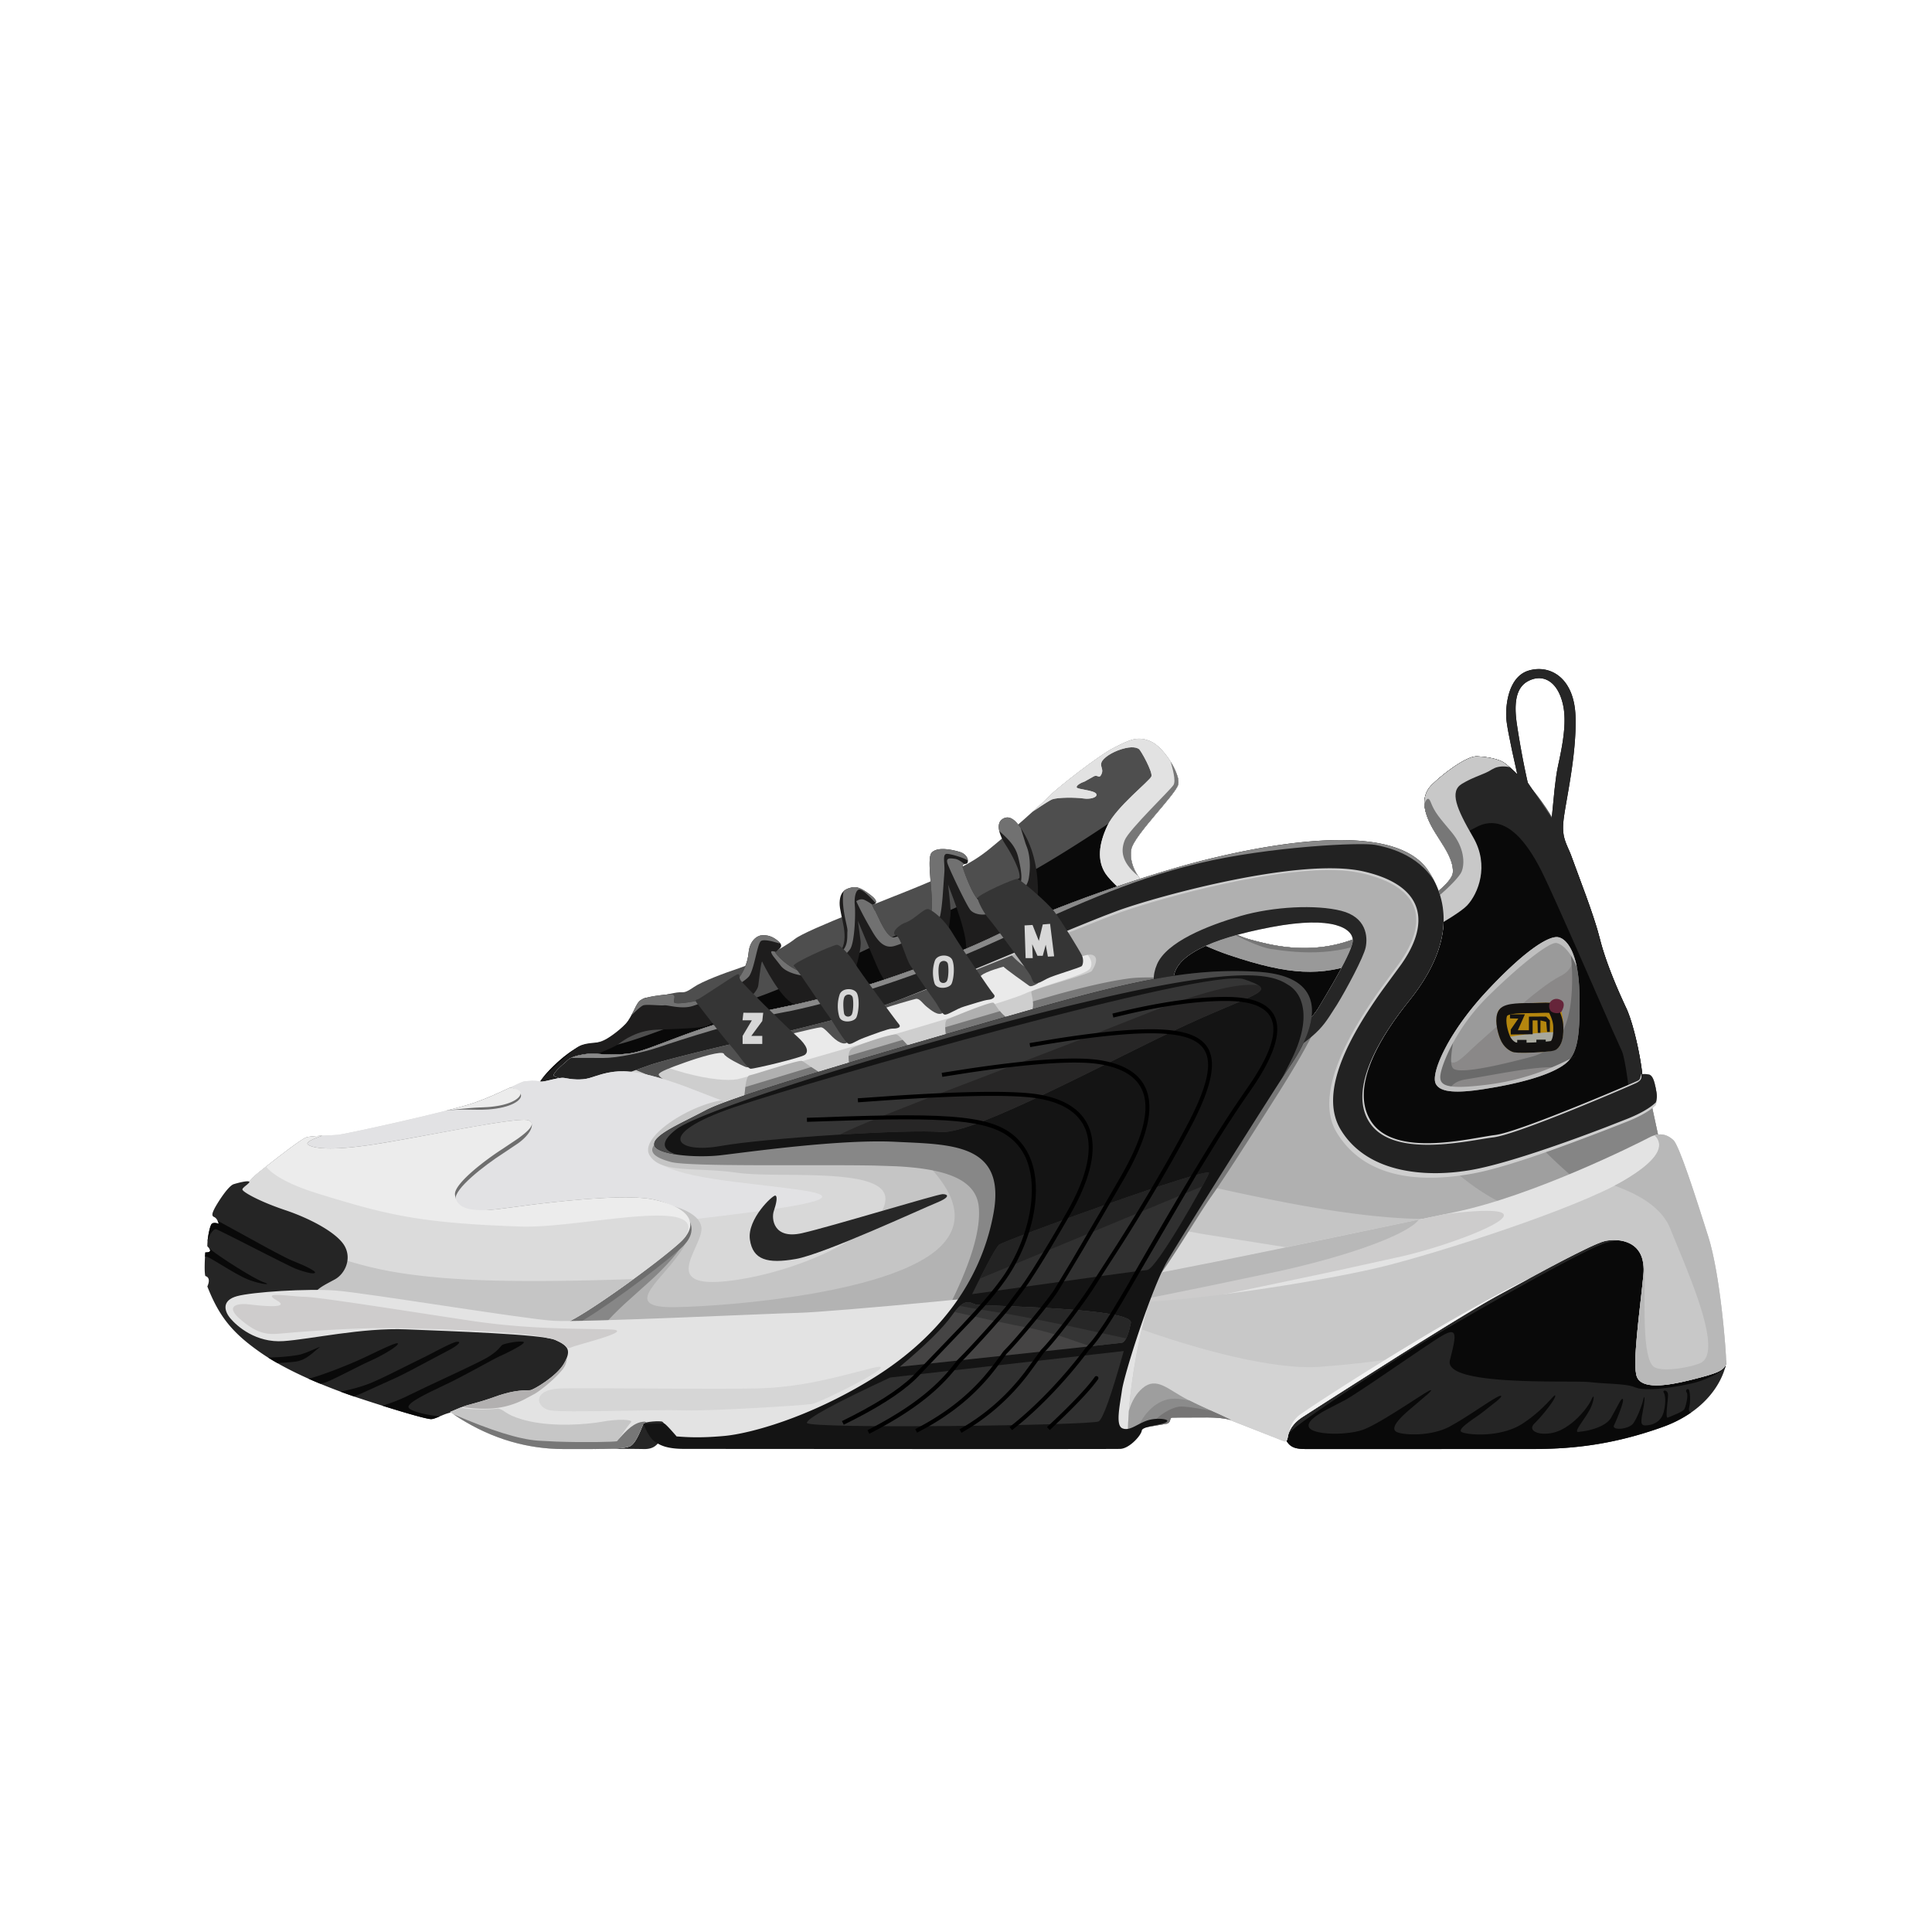 <svg xmlns="http://www.w3.org/2000/svg" viewBox="0 0 96 96">
  <defs>
    <path id="a" d="M0 0h96v96H0z"/>
  </defs>
  <g fill="none" fill-rule="evenodd">
    <path fill="#4E4E4E" d="M27.09 54.069c-.169-.1-.531-.083.11-.786.643-.703 1.552-1.412 2.056-1.412.505 0 1.562-.413 2.047-1.302.485-.89.59-1.002.925-1.002.335 0 1.298-.261 1.533-.261.235 0 .288.034.718-.26.43-.293 1.52-.696 2.236-.935.716-.238 2.172-.97 2.78-1.453.608-.482 4.888-2.077 6.362-2.701 1.474-.625 2.366-1.012 3.289-1.756.922-.743 2.758-2.379 3.071-2.71.313-.333 2.41-1.981 3.175-2.358.765-.377 1.14-.577 1.793-.289.651.289 1.495 1.635 1.356 2.144-.138.508-2.206 2.532-2.327 3.213-.121.682.277 1.469.894 1.883.617.414 3.874 2.282 4.915 2.574 1.04.293 3.065.846 5.263 0 2.197-.845 4.834-2.561 4.904-3.289.07-.727-.658-1.582-1.035-2.272-.377-.691-.616-1.509 0-2.11.616-.6 1.733-1.422 2.229-1.404.495.018 1.098.126 1.381.336.189.141.4.326.63.556.367.286.77.736 1.21 1.349.66.919.79 1.347 1.066 1.751.083.337.303.647.468 1.117.273.778 1.057 2.753 1.36 3.966.304 1.214.946 2.666 1.315 3.448.368.782.862 2.934.844 4.158-.013.816-.013 2.017 0 3.603-10.857 4.236-19.339 6.6-25.444 7.093-9.159.74-23.89-3.597-26.07-6.29-2.179-2.691-2.887-4.502-3.055-4.601Z"/>
    <path fill="#090909" d="M78.287 35.606c.06 1.948-.504 4.266-.598 5.178-.082.799.114 1.064.348 1.64l.77 2.088c.215.594.432 1.223.588 1.761l.104.385c.304 1.214.946 2.666 1.315 3.448.368.782.862 2.934.844 4.158l-.01 1.98.01 1.623c-10.858 4.236-19.339 6.6-25.444 7.093-9.159.74-23.89-3.597-26.07-6.29l-.558-.71c-1.745-2.296-2.344-3.8-2.497-3.891l-.175-.084c-.12-.074-.158-.215.287-.702.543-.594 1.276-1.193 1.794-1.364.233.053.441.092.612.11 1.288.136 4.329-1.398 7.19-2.207 2.862-.809 8.389-3.804 12.017-5.292 3.139-1.287 8.155-4.886 9.684-5.998.056.183.074.34.043.456-.138.508-2.206 2.532-2.327 3.213-.121.682.277 1.469.894 1.883l.346.217.936.55c1.228.7 2.933 1.61 3.633 1.807l.467.127.56.131c1.105.23 2.624.362 4.236-.258 2.197-.845 4.834-2.561 4.904-3.289.07-.727-.658-1.582-1.035-2.272-.377-.691-.616-1.509 0-2.11.616-.6 1.733-1.422 2.229-1.404.495.018 1.098.126 1.381.336.189.141.4.326.63.556l-.261-1.173-.178-.88a9.69 9.69 0 0 1-.095-.587l-.013-.13c-.041-.573.064-2.07 1.111-2.384 1.047-.314 2.267.338 2.328 2.285Zm-2.125-1.858c-.64.203-1.013.763-.785 2.266.152 1.003.33 1.96.536 2.874l1.19 1.784.138-1.409c.032-.288.062-.527.09-.719l.027-.175c.106-.637.545-2.173.32-3.292-.227-1.12-.876-1.531-1.516-1.329Z"/>
    <path fill="#262626" d="M78.287 35.606c.06 1.948-.504 4.266-.598 5.178-.082.799.114 1.064.348 1.64l.77 2.088c.215.594.432 1.223.588 1.761l.104.385c.304 1.214.946 2.666 1.315 3.448.368.782.862 2.934.844 4.158l-.01 1.98.01 1.623-.316.12-.203-2.112c-.224-2.151-.412-3.38-.565-3.686l-.417-.923c-.881-1.992-2.828-6.484-3.497-7.855l-.086-.174c-.697-1.364-1.773-2.865-3.182-2.155l-.593.313c-.332.18-.71.387-1.099.588l-.378-.603a6.281 6.281 0 0 1-.167-.283c-.377-.691-.616-1.509 0-2.11.616-.6 1.733-1.422 2.229-1.404.495.018 1.098.126 1.381.336.189.141.4.326.63.556l-.261-1.173-.178-.88-.073-.424a5.633 5.633 0 0 1-.022-.163l-.013-.13c-.041-.573.064-2.07 1.111-2.384 1.047-.314 2.267.338 2.328 2.285Zm-2.125-1.858c-.64.203-1.013.763-.785 2.266.152 1.003.33 1.96.536 2.874l1.19 1.784.138-1.409.09-.719.027-.175c.106-.637.545-2.173.32-3.292-.227-1.12-.876-1.531-1.516-1.329Z"/>
    <path fill="#1E1D1D" d="M50.644 41.041c-.278-.393-.549-.511-.813-.355-.396.235-.137.879.12 1.266.258.387.829 1.398.693 1.72-.135.322.262.446-.498.704-.76.258-1.049.448-1.38.424-.333-.024-.793-1.31-.89-1.566-.095-.255-.046-.294.124-.312.17-.019.136-.455-.308-.59-.445-.133-1.152-.265-1.41.051-.258.317.127 2.263 0 2.895-.126.631-1.47 1.222-1.855 1.297-.384.075-.885-1.258-.928-1.297-.029-.026-.083-.127-.165-.305.273-.079.26-.236-.04-.472-.45-.354-.71-.465-.968-.405-.259.06-.59.15-.606.765-.016.614.564 1.772 0 2.462-.564.689-1.476.957-1.768.973-.291.016-1.043-.433-1.437-.973.214-.185.462-.294.16-.553-.3-.259-.547-.305-.796-.299-.25.007-.623.262-.68.852-.055.589-.326 1.12-.603 1.403-.277.282-1.193.86-1.668.95-.475.092-1.432.28-1.443.107-.01-.173.175-.412-.262-.373-.437.04-1.055.106-1.358.267-.303.16-.382.788-.774 1.193-.391.406-.9.74-1.146.863-.245.124-.793.035-1.202.27-.41.237-1.545 1.332-1.815 1.611-.27.28.067.396.258.208.192-.187 1.542-1.017 1.87-1.186.326-.169 1.405-.551 1.681-.762.276-.21.935-.663 1.834-.705.898-.041 2.366-.068 2.613-.216.248-.148 2.409-1.28 2.497-2 .088-.72.158-1.264.198-1.16.04.105.864 1.757 1.55 2.096.685.339 2.678-.73 2.86-1.133.184-.402.53-1.579.473-2-.037-.28-.081-.613-.134-1 .469 1.132.79 1.896.966 2.294.174.399.357.7.548.903 1.547-.615 2.392-.967 2.536-1.057.215-.135.573-2.22.56-2.618-.015-.398-.142-1.399-.13-1.326.014.073.862 2.11.892 2.994.03.884.578.499 1.42.102.843-.396 2.23-1.174 2.152-3.011-.051-1.225-.36-2.223-.928-2.996Z"/>
    <path fill="#717171" d="M37.879 46.471c.25-.006.496.04.797.299a.533.533 0 0 1 .108.12l-.408-.112c-.296-.069-.482-.075-.56-.021-.185.126-.317 1.302-.574 1.723-.257.42-2.414 1.425-2.941 1.539-.46.1-1.009-.046-1.23-.066h-.074c-.137.027-.83-.057-1.027 0-.084.024-.28.188-.587.492l.184-.38c.086-.176.173-.322.298-.388.303-.161.921-.228 1.358-.267.437-.039.252.2.262.373.011.172.968-.015 1.443-.106.475-.092 1.391-.67 1.668-.951.277-.282.548-.814.604-1.403.056-.59.429-.845.679-.852Zm4.447-2.375c.258-.06.517.051.967.405.203.159.275.282.216.37-.354-.395-.603-.615-.751-.663-.218-.07-.301.318-.292.66l.01.142c.04.364-.004 1.802-.23 2.146-.227.344-1.326 1.252-1.834 1.324-.509.071-1.32-.115-1.607-.48l-.37-.47c-.122-.17-.171-.286-.025-.263.055.008.098.02.136.034l-.03.022c.393.54 1.145.99 1.436.973.292-.016 1.204-.284 1.768-.973l-.084.098c.56-.321.445-.881.473-1.156.023-.235-.327-1.125-.195-1.976.12-.122.276-.161.412-.193Zm3.956-1.713c.258-.316.965-.184 1.41-.05.273.082.39.279.402.422-.25-.147-.765-.299-1.007-.327-.298-.035-.123.454-.163.932l-.088 1.23c-.03.351-.069.69-.122.918-.124.531-1.687 1.347-2.297 1.505-.487.127-.79-.253-1.064-.713l-.202-.352a15.955 15.955 0 0 1-.603-1.165c.145-.103.281-.124.409-.066.085.04.184.096.296.17l.107.075-.026.011.102.21a.873.873 0 0 0 .037.061l.026.034.235.495c.19.385.462.847.693.802.384-.075 1.729-.666 1.855-1.297.127-.632-.258-2.578 0-2.895Zm3.55-1.697c.263-.156.534-.038.812.355l.079.111.237.764.048.13c.144.344.228.957.106 1.626-.121.67-1.174 1.366-1.694 1.626-.52.261-1.01.135-1.194-.07-.185-.206-1.041-2.012-1.139-2.306-.098-.294.075-.288.362-.248.169.024.324.149.472.26-.083.022-.112.066-.08.19l.133.368c.178.461.526 1.289.791 1.308.332.024.62-.166 1.381-.424.48-.162.498-.272.481-.411.182-.115.16-.582-.035-1.38-.15-.607-.564-.94-.937-1.293-.059-.25-.03-.484.176-.606Z"/>
    <path fill="#8A8888" d="M71.339 53.843c-.255-.538.646-2.569 2.563-4.618 1.916-2.049 3.063-2.724 3.512-2.657.448.068 1.023.815 1.066 2.76.042 1.945-.052 2.948-.614 3.454-.563.507-1.831.924-3.481 1.225-1.65.3-2.792.374-3.046-.164Z"/>
    <path fill="#9A9A9A" d="M77.414 46.568c.24.036.518.269.73.778.077.462-.083.896-.588 1.144-.602.297-1.505 1.031-2.339 1.76l-1.76 1.575c-.821.72-1.557 1.728-1.554.097.437-.796 1.108-1.744 1.999-2.697 1.916-2.049 3.063-2.724 3.512-2.657Z"/>
    <path fill="#6A6A6A" d="m78.48 49.328.009.777c-.003 1.444-.141 2.243-.623 2.677a2.3 2.3 0 0 1-.383.272l-.05.006-.136-.006c-.81-.124-3.254.393-4.38.565-.754.115-.747.373-1.01.577-.288-.055-.48-.167-.568-.353-.164-.345.15-1.308.904-2.496.034.313-.317 1.54-.014 1.759.407.293 2.73-.296 3.85-.591 1.119-.296 1.783-1.129 1.977-2.745.109-.908.07-2.022-.066-2.73.258.423.465 1.15.49 2.288Z"/>
    <path fill="#BFBFBF" d="M77.414 46.568c.333.05.735.475.938 1.487-.32-.783-.729-1.145-1.012-1.197-.358-.066-1.894 1.158-3.432 2.682-1.538 1.523-2.236 3.276-2.327 3.826-.09.549.166.808 2.393.523 1.484-.19 2.94-.67 4.366-1.441l-.317.164a1.27 1.27 0 0 1-.157.17c-.563.507-1.831.924-3.481 1.225l-.675.114c-1.283.195-2.153.183-2.371-.278-.255-.538.646-2.569 2.563-4.618 1.916-2.049 3.063-2.724 3.512-2.657Z"/>
    <path fill="#B4860E" d="M76.179 49.84c-.61.013-1.501.052-1.701.354-.2.302-.115.967.064 1.427.18.46.526.63.68.668.156.037 1.961.05 2.195-.204.234-.255.265-.672.265-1.018 0-.347-.052-1.096-.377-1.185-.325-.089-.517-.056-1.126-.043Z"/>
    <path fill="#A7A79D" d="m77.676 51.294-.02.207c-.031.22-.098.431-.239.584-.234.255-2.039.241-2.194.204-.133-.033-.406-.162-.595-.488l-.094-.203.562-.096c1.087-.173 1.947-.242 2.58-.208Z"/>
    <path stroke="#131110" stroke-width=".5" d="M76.187 50.09c-.51.01-1.325-.024-1.5.242-.17.256-.06.82.088 1.198.135.345.388.487.507.516.092.022.798.028 1.364-.024.263-.025.52-.032.587-.106.195-.213.199-.566.199-.85 0-.175-.02-.466-.292-.966-.197-.04-.397-.028-.953-.01Z"/>
    <path fill="#C8C8C8" d="M57.185 36.844c.651.289 1.495 1.635 1.356 2.144-.138.508-2.206 2.532-2.327 3.213-.121.682.277 1.469.894 1.883l.346.217c1.05.64 3.658 2.102 4.569 2.357l.467.127c1.116.288 2.89.606 4.796-.127 2.197-.845 4.834-2.561 4.904-3.289.07-.727-.658-1.582-1.035-2.272-.377-.691-.616-1.509 0-2.11.616-.6 1.733-1.422 2.229-1.404.495.018 1.098.126 1.381.336l.247.199c-.286-.057-.533-.042-.742.045l-.15.078c-.4.259-.868.336-1.485.712-.617.376-.261 1.23.565 2.648.825 1.418.242 2.811-.296 3.387-.54.575-3.446 2.16-5.35 2.836-1.904.676-3.441.663-6.522-.383-3.081-1.046-5.685-3.396-6.102-4.038-.416-.642-.342-1.447.097-2.377.439-.931 2.114-2.233 2.186-2.449.072-.216-.519-1.287-.62-1.357-.103-.07-.334-.154-.845 0-.512.153-.941.45-1.018.666-.076.217.122.332 0 .586-.121.254-.177 0-.38.105l-.452.254-.07.029c-.092.024-.368.17-.327.268.042.098.844.136.962.306.103.148-.166.264-.492.254l-.143-.013c-.385-.056-1.26-.06-1.547.045-.096.034-.418.238-.966.61l.746-.685.156-.155c.313-.332 2.41-1.98 3.175-2.357l.46-.222c.486-.22.826-.291 1.333-.067Z"/>
    <path fill="#999" d="m62.023 46.658.467.127.56.131c1.105.23 2.624.362 4.236-.258.458-.176.936-.39 1.406-.626.044.47.004.952-.115 1.385-.36.156-.705.294-1.023.407-1.904.676-3.441.663-6.522-.383-1.34-.455-2.589-1.156-3.607-1.856.216-.184.499-.354.854-.51l.292-.122.688.383c1.064.583 2.219 1.17 2.764 1.322Z"/>
    <path fill="#E2E2E2" d="M57.185 36.844c.651.289 1.495 1.635 1.356 2.144-.138.508-2.206 2.532-2.327 3.213-.121.682.277 1.469.894 1.883l.425.265-.23 1.152c-1.26-.882-2.144-1.746-2.373-2.098-.416-.642-.342-1.447.097-2.377.439-.931 2.114-2.233 2.186-2.449.072-.216-.519-1.287-.62-1.357-.103-.07-.334-.154-.845 0-.512.153-.941.45-1.018.666-.076.217.122.332 0 .586-.121.254-.177 0-.38.105l-.452.254-.07.029c-.092.024-.368.17-.327.268.042.098.844.136.962.306.103.148-.166.264-.492.254l-.143-.013c-.385-.056-1.26-.06-1.547.045-.096.034-.418.238-.966.61l.746-.685.156-.155c.313-.332 2.41-1.98 3.175-2.357l.46-.222c.486-.22.826-.291 1.333-.067Z"/>
    <path fill="#777" d="m70.78 39.952.007-.023c.082-.245.2-.341.298-.087.211.544.425.767 1.047 1.513.623.746.666 1.541.493 1.96-.174.42-1.755 1.925-3.826 3.09-2.07 1.164-4.179.971-5.636.751-.646-.097-1.863-.691-3.09-1.383l.583.298c.565.28 1.062.502 1.367.587l.467.127.56.131c1.105.23 2.624.362 4.236-.258 2.197-.845 4.834-2.561 4.904-3.289.07-.727-.658-1.582-1.035-2.272-.198-.363-.358-.761-.376-1.145Zm-12.239-.964c-.138.508-2.206 2.532-2.327 3.213-.079.44.06.924.334 1.323l-.024-.02c-.826-.692-.833-1.257-.635-1.76.198-.505 2.25-2.476 2.419-2.735.138-.213-.056-.87-.139-1.16.27.435.44.888.372 1.139Z"/>
    <path fill="#EAEAEA" d="M60.156 42.66c3.24-.782 9.143-1.838 10.795.58 1.652 2.419.37 4.868-.921 6.473-1.292 1.605-3.166 4.407-1.93 6.133 1.237 1.725 4.913.812 6.115.667 1.203-.145 6.758-2.539 7.092-2.702.223-.11.3-.25.231-.42.1-.028.23-.028.387 0 .237.042.319.486.389.927.047.294-.025.538-.214.732l.346 1.604c-3.927 2.452-7.759 4.09-11.495 4.913-3.736.824-11.754 2.36-24.055 4.61 1.662-2.341 2.146-4.544 1.452-6.607-1.04-3.096-11.033-3.192-12.44-3.84-1.407-.649-3.974-2.444-4.226-2.497-.252-.052-.761.155-1.44.158-.679.003-.9.276-1.307.314-.406.038-1.427-.15-1.427-.272 0-.12.344-.448.545-.611.201-.163.207-.299.915-.425.707-.126 1.01.088 2.226-.04 1.217-.13 3.212-1.405 7.677-2.306 4.466-.901 8.93-2.727 11.075-3.797 2.144-1.07 6.97-2.812 10.21-3.594Zm3.007 3.41c-3.162.601-4.658 1.43-4.834 2.416-.176.986.713 1.842 3.301 2.669s3.61-.6 3.938-1.162c.326-.561 1.677-2.752 1.654-3.285-.022-.534-.896-1.24-4.059-.639Z"/>
    <path fill="#D8D8D8" d="M72.713 60.3c-7.64-1.715-12.004-2.493-13.091-2.333-1.088.16-2.217 2.373-3.39 6.64l16.48-4.306Z"/>
    <path fill="#C5C5C5" d="m59.622 57.967.251-.02c1.12-.028 4.044.46 8.772 1.463l3.542.773c.026.079.048.158.064.24l-6.86 1.79-5.56-.884c-.724-.125-1.15-.207-1.275-.248-.266-.087-.525-.668-.593-1.345.565-1.1 1.117-1.69 1.659-1.769Z"/>
    <path fill="#CECECE" d="M34.044 53.318c1.216.327 2.121.393 2.591.31.47-.085 13.178-3.744 14.205-4.218 1.027-.473 3.124-.954 3.327-1.29.135-.224.062-.49-.219-.797.994-.644 1.693-.592 2.097.157.606 1.123-.103 2.676-4.47 4.282-4.367 1.607-15.51 4.271-17.008 4.183-1.497-.089-3.806-2.142-3.316-2.84.49-.696 1.576-.115 2.793.213Z"/>
    <path fill="#505050" d="M51.575 48.858c-.22.134-.365.176-.437.125-.107-.076-1.288-.914-1.262-.944.025-.03-.911.246-1.097.419-.125.115-.698.395-1.72.838.01.574-.06.918-.215 1.033-.23.171-.593-.14-.804-.31-.211-.171-.348-.427-.537-.385-.189.043-1.316.367-1.542.465-.227.098-1.593 1.339-1.707 1.53-.113.19-.271.328-.626.104-.354-.224-.655-.702-.848-.686-.13.01-.656.128-1.579.354-1.245.812-1.842 1.28-1.791 1.403.076.184-.18.283-.38.205-.198-.079-.992-.47-1.06-.643-.066-.173-1.18.158-1.93.426-.75.267-1.286.469-1.31.595-.024.127.516.397.298.358-.218-.04-1.709-.728-1.885-.736-.176-.008 5.408-1.657 6.107-1.858.7-.202 6.772-1.607 7.876-2.09 1.104-.482 5.206-2.019 5.685-2.115.32-.064.575.573.764 1.912Z"/>
    <path fill="#B0B0B0" d="M65.557 42.923c2.331.044 4.672.378 5.15 2.406.478 2.028-1.667 3.753-2.314 5.073-.647 1.32-1.265 1.865-1.738 2.925-.145.325.298.84 1.05 1.369.025.415.147.804.395 1.15 1.237 1.725 4.913.812 6.115.667 1.203-.145 6.758-2.539 7.092-2.702.223-.11.3-.25.231-.42.1-.028.23-.028.387 0 .237.042.319.486.389.927a.83.83 0 0 1-.114.61l-.1.122.346 1.604c-2.057 1.284-4.088 2.345-6.093 3.183a28.43 28.43 0 0 1-3.748.653c-3.47.369-8.252-.589-12.31-1.489-4.058-.9-5.966 1.39-6.584.335-.618-1.054 1.152-4.525-3.47-4.661-4.623-.136-13.702.727-13.438.497.265-.23.144-1.674.447-1.738l.256-.07c.657-.195 2.204-.697 2.34-.648.16.057 1.033.783 1.319.718l.358-.093c.267-.078.553-.185.63-.297.118-.169-.144-.774.21-.965.352-.191 2-.749 2.195-.672.196.077.567.657.757.672.19.015 1.783-.301 1.742-.408-.04-.108-.178-.897 0-1.002.18-.104 2.153-.902 2.3-.847.147.055.506 1.083 1.415.834.91-.249.428-1.264.48-1.381.05-.118 2.88-.863 2.994-1.024.115-.16.424-.71 0-.81-.423-.101-2.29.891-2.762.846-.314-.03-.729-.313-1.244-.846l1.718-.827c2.69-1.277 4.522-2.048 5.496-2.313l.812-.212c1.982-.498 5.271-1.204 7.291-1.166Zm-2.394 3.146c-3.162.602-4.658 1.43-4.834 2.417-.176.986.713 1.842 3.301 2.669 2.342.749 3.402-.349 3.824-.98l.636-1.067c.505-.868 1.148-2.031 1.132-2.4-.022-.534-.896-1.24-4.059-.639Z"/>
    <path fill="#787878" d="m58.313 48.607.016-.121c-.176.986.713 1.842 3.301 2.669 2.342.749 3.402-.349 3.824-.98l.034-.052c.095.104.134.212.107.322-.188.766-1.1 2.323-1.997 3.75-1.755 2.778-2.892 4.531-3.41 5.258-.778 1.091-2.788 4.574-3.236 4.615-1.947.176-1.562-4.098-2.423-4.25-.309-.379-.632-.761-.966-1.134-.073-1.408.576-3.895-3.323-4.01-4.308-.126-12.487.615-13.366.53l-.008-.127-.063.095c.158-.137.179-.708.234-1.159l3.273-.993.321.21c.216.132.42.23.534.204l.358-.093c.267-.078.553-.185.63-.297.07-.1.007-.35.016-.579l2.684-.794.202.22c.099.103.191.182.26.188.19.015 1.783-.301 1.742-.408l-.04-.174a3.156 3.156 0 0 1-.048-.453l2.719-.8c.219.275.56.556 1.084.412.536-.146.59-.559.553-.897l1.058-.306c1.16-.324 2.565-.68 3.727-.836.47-.064 1.266-.063 2.203-.01Z"/>
    <path fill="#9F9F9F" d="M80.873 54.05c.508-.026.973-.032 1.394-.016l.047.284a.83.83 0 0 1-.114.61l-.1.122.346 1.604c-2.057 1.284-4.088 2.345-6.093 3.183-.346.084-.7.164-1.062.237-1.492-.584-2.943-1.649-4.358-3.192 1.3.003 2.642-.292 3.282-.37 1.003-.12 5.031-1.804 6.537-2.455l.121-.007Z"/>
    <path fill="#858585" d="m82.267 54.034.047.284a.83.83 0 0 1-.114.61l-.1.122.346 1.604a45.084 45.084 0 0 1-3.866 2.166c-.7-.514-1.666-1.423-2.897-2.73 1.624-.573 3.992-1.567 5.069-2.033l.121-.007c.508-.026.973-.032 1.394-.016Z"/>
    <path fill="#262626" d="M61.623 45.521c1.647-.48 3.774-.58 5.02-.264 1.248.315 1.331 1.278 1.216 1.82-.105.493-.958 2.086-1.427 2.848l-.387.6c-.292.438-.594.816-1.359 1.366-.983.707-4.348.058-5.713-.945-1.365-1.004-1.96-1.921-1.481-3.032.479-1.11 2.485-1.912 4.131-2.393Zm1.54.548c-3.162.602-4.658 1.43-4.834 2.417-.176.986.713 1.842 3.301 2.669 2.342.749 3.402-.349 3.824-.98l.636-1.067.428-.754c.379-.69.716-1.378.704-1.646-.022-.534-.896-1.24-4.059-.639Z"/>
    <path fill="#CECECE" d="m60.156 42.66.707-.165c3.328-.746 8.55-1.507 10.088.745 1.58 2.314.476 4.655-.753 6.259l-.532.68c-1.243 1.64-2.607 4.05-1.483 5.618 1.236 1.726 4.914.745 6.116.6 1.203-.145 7.015-2.654 7.093-2.702.077-.049.103-.061.146-.304.1-.028.23-.028.387 0 .237.042.316.622.386 1.063a.885.885 0 0 1-.039.464c-.297.282-.766.551-1.406.808l-1.08.423c-1.861.713-4.827 1.837-6.582 2.16-2.16.396-5.244.483-6.779-2.025-1.157-1.892.609-4.95 2.124-7.086l.827-1.128c1.602-2.133 1.435-3.956-1.707-4.676-3.141-.72-10.113 1.257-12.11 1.982l-.609.232c-2.61 1.02-9.143 3.697-10.796 4.269-1.485.513-4.517 1.262-6.12 1.63l-1.327.29c-1.337.302-3.859.923-4.419 1.125l-.9.32-.616.109c-.081.011-.166.02-.254.028l-.276.012c-.679.003-.9.276-1.307.314-.406.038-1.427-.15-1.427-.272 0-.1.24-.345.435-.518l.11-.093c.201-.163.207-.299.915-.425.707-.126 1.01.088 2.226-.04 1.164-.124 3.04-1.297 7.109-2.187l.568-.12c3.996-.805 7.99-2.352 10.323-3.435l.752-.36c2.144-1.07 6.97-2.813 10.21-3.595Z"/>
    <path fill="#222" d="m60.156 42.66.707-.165c3.328-.746 8.55-1.507 10.088.745 1.58 2.314.476 4.655-.753 6.259l-.532.68c-1.243 1.64-2.69 4.098-1.566 5.667 1.237 1.725 4.913.812 6.115.667 1.203-.145 6.758-2.539 7.092-2.702.223-.11.3-.25.231-.42.1-.028.23-.028.387 0 .237.042.319.486.389.927a.89.89 0 0 1-.039.463c-.297.282-.766.552-1.406.809l-1.08.423c-1.861.713-4.848 1.785-6.603 2.107-2.16.397-5.21.26-6.569-1.992-1.14-1.893.536-4.765 2.051-6.9l.828-1.129c1.602-2.133 1.4-4.077-1.74-4.797-3.142-.72-10.234 1.228-12.23 1.954l-.609.231c-2.61 1.02-9.11 3.818-10.763 4.39-1.485.513-4.517 1.262-6.12 1.63l-1.327.29c-1.337.302-3.859.923-4.419 1.125l-.9.32-.616.109c-.081.011-.166.02-.254.028l-.276.012c-.679.003-.9.276-1.307.314-.406.038-1.427-.15-1.427-.272 0-.1.24-.345.435-.518l.11-.093c.201-.163.207-.299.915-.425.707-.126 1.01.088 2.226-.04 1.164-.124 3.04-1.297 7.109-2.187l.568-.12c3.996-.805 7.99-2.352 10.323-3.435l.752-.36c2.144-1.07 6.97-2.813 10.21-3.595Z"/>
    <path fill="#898989" d="M70.951 43.24c.127.186.237.373.33.559-.845-1.39-2.417-1.714-2.94-1.817-.69-.135-5.264.076-8.787.918-3.523.842-6.455 2.239-10.306 3.98-3.648 1.648-7.75 2.9-9.938 3.348l-.347.067c-2.078.376-5.344 1.436-6.2 1.73-.856.293-2.127.551-2.786.544l-1.597-.003c.108-.058.283-.115.588-.169.707-.126 1.01.088 2.226-.04 1.164-.124 3.04-1.297 7.109-2.187l.568-.12c3.996-.805 7.99-2.352 10.323-3.435l.752-.36c2.144-1.07 6.97-2.813 10.21-3.595l.707-.165.74-.159c3.315-.68 7.92-1.187 9.348.904Z"/>
    <path fill="#D8D8D8" d="M11.722 59.643c.38-.62.743-1.07 1.088-1.349.518-.42 2.135-1.698 2.419-1.781.283-.083 1.23-.092 1.571-.123.342-.032 5.614-1.184 6.79-1.602 1.177-.42 2.242-1.016 2.447-1.049.204-.033.596-.055.798 0 .201.055.91-.238 1.223-.174.314.064.82.125 1.24 0 .42-.125.95-.353 1.721-.332.772.022 1.868.327 2.992.74 1.124.414 3.643 1.538 6.027 1.783 2.385.244 9.63-.906 10.916 1.173.857 1.385-.35 4.468-3.623 9.248-10.127.54-17.595.54-22.406 0-7.216-.811-12.661-2.47-13.203-3.231-.36-.508-.36-1.609 0-3.303Z"/>
    <path fill="#E2E2E4" d="M31.02 53.233c.771.022 1.867.327 2.99.74l1.525.59c.25.093.515.191.793.288l-.93.377c-1.889.789-3.555 1.66-2.934 2.322.972 1.038 4.465 1.163 7.394 1.594 2.928.43-1.1.938-5.533 1.456l-4.883.55c-2.997.33-10.563.977-13.124-.821l-.273-.219c-1.028-.946-2.497-.986-3.83-1.183.203-.267.402-.476.595-.633l1.044-.823c.59-.454 1.21-.91 1.375-.958.283-.083 1.23-.092 1.571-.123l.365-.066c1.282-.254 5.402-1.172 6.425-1.536 1.177-.42 2.242-1.016 2.447-1.049.204-.033.596-.055.798 0 .201.055.91-.238 1.223-.174.314.064.82.125 1.24 0l.61-.19c.308-.085.67-.154 1.111-.142Z"/>
    <path fill="#C5C5C5" d="M40.038 55.756c2.385.244 9.63-.906 10.916 1.173.857 1.385-.35 4.468-3.623 9.248l-2.13.107c-9.05.43-15.809.395-20.276-.107a74.38 74.38 0 0 1-4.038-.565c2.51-2.432 7.904-5.663 9.473-5.852 2.266-.274 4.412.295 4.494 1.242.083.948-2.156 3.052 1.324 2.65 3.48-.4 7.834-2.426 7.818-4.093-.015-1.607-5.315-.992-7.375-1.287-2.06-.294-3.793.054-4.346-.871-.516-.866 1.841-2.424 3.565-2.726 1.209.446 2.73.93 4.198 1.08Z"/>
    <path fill="#B3B3B3" d="M50.954 56.929c.857 1.385-.35 4.468-3.623 9.248l-2.13.107-2.128.095c-7.989.327-14.038.26-18.148-.202l-1.141-.137c.961-.491 2.414-.973 3-1.434 1.33-1.044 8.162-4.178 7.144-2.568-.984 1.557-3.065 2.879-.616 2.915l.27-.001c2.863-.056 10.913-.74 13.18-3.043 2.267-2.304-1.864-4.918-2.208-5.578-.143-.274.51-.53 1.618-.675l.804.02c1.845.076 3.437.38 3.978 1.253Z"/>
    <path fill="#878787" d="M50.954 56.929c.857 1.385-.35 4.468-3.623 9.248-.188.303-1.67 1.64-.326-.958 1.344-2.599 1.724-4.217 1.63-5.242-.13-1.452-1.823-1.909-4.119-2.026l-1.018-.034c-3.023-.059-9.22.072-10.167-.18-.947-.254-1.116-.574-.725-.963.317-.315 2.988-.649 5.262-.94l1.452-.176c.24.04.48.073.718.098 2.385.244 9.63-.906 10.916 1.173Zm-18.715 2.858c1.53.007 2.05.735 2.062 1.208.01.44-.668 1.421-1.88 2.55l-1.311 1.179c-.673.621-1.282 1.246-1.54 1.78a70.35 70.35 0 0 1-3.774-.238c1.516-2.37 5.235-6.485 6.443-6.48Z"/>
    <path fill="#6E6E6E" d="M26.274 55.672c.357.156.063.715-.528 1.137l-.731.49c-.999.643-2.434 1.774-2.379 2.283.053.478.31.699 2.112.499l1.795-.235c2.099-.256 4.747-.489 5.92-.244 1.465.307 2.61 1.313 1.375 2.416-1.236 1.103-4.181 3.263-5.267 3.814-.471.24-.93.486-1.374.741-.734-.051-1.606-.104-2.244-.175l-1.292-.157c-6.566-.852-11.43-2.58-11.939-3.295-.36-.508-.36-1.609 0-3.303.38-.62.743-1.07 1.088-1.349l.34-.272c.68-.54 1.843-1.44 2.079-1.51.145-.042.466-.065.79-.082-.615.211-.817.346-.723.436.127.122.742.351 2.886.057l.394-.057c2.465-.379 7.212-1.408 7.698-1.194Zm-.386-1.262c.043.245-.453.635-1.644.719l-.312.014c-.406.009-1.051-.047-1.768.045l.843-.222c.243-.068.442-.128.583-.178.666-.237 1.296-.531 1.755-.748.33.06.524.26.543.37Z"/>
    <path fill="#ECECEC" d="M26.274 55.672c.357.156.035.494-.556.916l-.731.49c-1 .643-2.435 1.774-2.379 2.283.053.478.337.92 2.14.72l1.795-.235c2.099-.256 4.747-.489 5.92-.244 1.465.307 2.531 1.06 1.296 2.164-1.236 1.102-4.319 3.304-5.405 3.855-.47.24-.929.486-1.373.741a49.607 49.607 0 0 1-2.056-.185l-1.292-.157c-6.566-.852-11.402-2.359-11.91-3.074-.362-.508-.362-1.609 0-3.303.38-.62.742-1.07 1.087-1.349l.34-.272c.68-.54 1.843-1.44 2.079-1.51.145-.042.466-.065.79-.082-.615.211-.817.346-.723.436.127.122.742.351 2.886.057l.394-.057c2.465-.379 7.212-1.408 7.698-1.194Zm-.406-1.379c.043.245-.453.635-1.644.718l-.312.015c-.406.009-1.031.07-1.748.162l.843-.222c.243-.068.442-.128.583-.178.666-.237 1.296-.531 1.755-.748.33.06.504.144.523.253Z"/>
    <path fill="#DBDBDB" d="M15.886 59.336c3.273 1.002 4.878 1.44 10.01 1.611 2.918.098 9.34-1.57 8.17.49-.077.105-.18.215-.307.329-1.236 1.102-4.319 3.304-5.405 3.855-.47.24-.929.486-1.373.741a49.607 49.607 0 0 1-2.056-.185l-1.292-.157-1.248-.172c-5.924-.871-10.187-2.233-10.663-2.902-.36-.508-.36-1.609 0-3.303.38-.62.743-1.07 1.088-1.349l.408-.327c.369.44 1.113.85 2.231 1.229l.437.14Z"/>
    <path fill="#C5C5C5" d="m14.8 61.817 1.04.364c2.122.732 3.492 1.11 6.425 1.339l.893.057c2.047.107 4.819.1 8.317-.02l-.73.524c-.849.599-1.66 1.135-2.185 1.43l-.206.11c-.47.24-.929.486-1.373.741a49.607 49.607 0 0 1-2.056-.185l-1.292-.157c-4.448-.577-8.102-1.455-10.155-2.183l-.013-.036c-.515-1.475-.487-2.624 1.335-1.984Z"/>
    <path fill="#252525" d="M85.772 67.656c0 .315-.475 2.293-3.181 3.26-2.707.966-4.804 1.087-6.591 1.087H65.19c-.77 0-1.158.032-1.409-.742-.25-.774-4.056-1.44-5.073-1.173-1.016.267-24.56.65-25.059.684-.498.034-.75.743-.885.876-.134.132-.275.372-.794.354a76.477 76.477 0 0 0-2.407 0 1370.62 1370.62 0 0 1-5.466-1.38c-.82-.212-1.282-.439-1.605-.439-.322 0-.816.32-1.06.332-.242.012-1.887-.48-3.518-1.017-1.63-.538-3.63-1.35-4.994-2.308-1.365-.958-2.03-1.762-2.617-3.266.1-.225.125-.457-.102-.52-.042-.178-.042-.57 0-1.173.281.005.316-.096.102-.303-.008-.349.121-1.037.223-1.12.068-.055.183-.055.346 0-.06-.185-.137-.297-.234-.336-.144-.057-.082-.218.028-.433.11-.214.66-1.112.953-1.2.293-.088.681-.178.763-.125.08.054-.344.287-.335.397.008.11.815.58 2.114 1.016 1.299.435 2.62 1.156 2.971 1.801.352.646-.001 1.378-.498 1.647-.498.268-.922.474-.978.712-.055.239 1.24.42 3.275.757 2.034.336 13.841 1.82 15.787 1.932 1.945.11 32.908-.02 34.222-.8 1.315-.778 10.823-6.212 12.325-5.704 1.502.508 1.187 5.118 1.063 6.322-.124 1.203.49 1.255 1.408 1.162.918-.094 2.036-.615 2.036-.3Z"/>
    <path fill="#090909" d="m81.543 61.928.104.108c.142.16.398.471.717.869.162 1.488.033 3.218-.036 3.889-.116 1.123.41 1.243 1.228 1.178l.18-.016c.918-.094 2.036-.615 2.036-.3 0 .06-.017.179-.062.339a4.583 4.583 0 0 1-1.594.732c-.988.232-2.15.374-2.709.258l-.162-.049c-.46-.195-1.381-.157-2.239-.26l-.265-.016c-1.478-.047-7.01.162-6.696-1.07l.107-.43c.219-.911.195-1.189-.501-.784l-.16.097c-.965.61-4.007 2.747-4.66 3.098l-.986.513c-.473.264-.873.55-.816.796.098.423 1.806.46 2.663.175.857-.287 3.105-1.879 3.362-1.967.107-.036.054.036-.088.167l-.906.772c-.58.49-.99.96-.66 1.126.33.166 1.71.231 2.645-.273l.457-.264c.873-.53 1.885-1.26 2.06-1.26.095 0-.012.114-.19.265l-.716.563c-.348.273-1.279.823-1.035.969.244.145 1.934.313 3.055-.427 1.121-.74 1.592-1.53 1.603-1.37.011.159-.566.914-1.028 1.37-.462.456.529.709 1.309.329.693-.339 1.24-1.007 1.46-1.395l.066-.132c.152-.347.14.061-.08.499l-.152.259c-.264.411-.641.881-.434.867l.273-.035c.42-.07 1.122-.256 1.366-.68l.414-.756c.08-.138.137-.204.168-.154.07.114-.311 1.02-.441 1.294-.13.273.738.206.955-.096.174-.242.348-.68.446-.992l.057-.206c.054-.229.08-.087.024.3l-.058.332c-.124.625-.071.69.229.662.3-.027.692-.181.816-.666.124-.484.078-.84 0-.966-.079-.127.182-.143.21.078.03.222-.162 1.244 0 1.17l.436-.183c.172-.077.334-.161.374-.228.081-.135.215-.713.12-.837-.096-.125.086-.242.126-.102.04.14.078.51 0 .85-.034.149.008.226.096.247a5.99 5.99 0 0 1-1.44.73c-2.499.893-4.478 1.064-6.173 1.085l-11.228.003c-.65 0-1.027.023-1.28-.435a.782.782 0 0 1 .204-.415c.524-.55 4.031-2.824 5.74-3.908l.497-.313c1.39-.87 8.394-4.902 9.468-5.178 1.074-.276 1.39-.108 1.724.174Zm-55.54 4.747c.176.047-.547.421-.96.618l-.215.099c-.242.103-1.518.83-2.426 1.28l-.923.444c-.673.33-1.247.648-1.175.822.082.198.971.388 1.55.442-.166.068-.317.13-.421.135-.189.009-1.22-.285-2.435-.668a7.92 7.92 0 0 0 1.265-.492l.838-.403c1.118-.528 2.698-1.252 3.106-1.495.53-.315.642-.536.737-.618.095-.081.845-.222 1.06-.164Zm-3.631.379-1.939 1.028c-.261.136-.513.263-.73.366l-1.734.786a4.491 4.491 0 0 1-.296.121l-.065.039-.32-.11c-.125-.044-.251-.09-.378-.137a8.206 8.206 0 0 0 1.465-.406c.249-.102.597-.264.96-.44l1.702-.844c.28-.124 1.383-.745 1.646-.782.236-.034.167.11-.311.379Zm-2.605-.3c.067.078-.477.427-1.048.716l-.379.18c-.678.302-2.001 1.035-2.3 1.077a.615.615 0 0 0-.121.03c-.195-.078-.39-.161-.584-.247.67-.174 1.784-.62 2.338-.86l.388-.176c.707-.33 1.638-.8 1.706-.72Zm-3.885.193-.04.032c-.238.168-.594.587-1.11.672-.227.037-.596.056-.942.08a7.93 7.93 0 0 1-.473-.277c.724-.006 1.415-.1 1.62-.153l.234-.077c.342-.129.76-.33.711-.277Zm-2.922-3.293.144.06c.518.178-.267.09-.876-.178-.608-.268-1.684-.992-1.925-1.08a.162.162 0 0 0-.117-.004l.015-.221c.238.004.3-.067.184-.214.361.33 1.95 1.346 2.575 1.637Zm-2.15-3 2.466 1.352c.591.317.978.517 1.162.598l.572.24c.36.162.697.342.64.4-.087.086-.531-.048-.918-.186-.387-.139-3.795-1.929-3.999-1.977-.152-.036-.36.35-.422.627.03-.36.132-.832.215-.9.068-.055.183-.055.346 0a1.027 1.027 0 0 0-.062-.154Z"/>
    <path fill="#272727" d="M38.527 59.407c.123.04.046.407-.078.772-.123.364-.026 1.418 1.4 1.097 1.426-.322 6.72-1.94 6.99-1.94.272 0 .407.144-.312.433-.719.29-5.59 2.548-6.987 2.79-1.397.243-2.131.053-2.278-.963-.147-1.017 1.143-2.229 1.265-2.189Z"/>
    <path fill="#E3E3E3" d="M85.772 67.656c0-.447-.277-4.28-.895-6.23-.62-1.95-1.435-4.51-1.731-4.778-.297-.268-.666-.408-1.204-.123-.539.284-5.722 2.89-9.665 3.707-3.942.817-13.89 2.948-17.3 3.484s-13.748 1.483-15.284 1.518c-1.536.036-10.736.48-12.185.396-1.45-.086-9.358-1.391-10.81-1.502-1.453-.11-4.165.07-4.92.277-.755.207-.654.722-.327 1.109.328.387 1.263 1.218 2.632 1.125 1.37-.094 3.914-.676 6.106-.584 2.193.092 6.738.236 7.403.527.666.292.8.526.435 1.166-.366.64-1.507 1.307-1.677 1.33-.17.02-.703-.053-1.712.312-1.008.364-1.371.386-1.762.554-.26.111-.432.183-.517.214 1.766 1.23 3.655 1.844 5.668 1.844 1.94 0 3.003.02 3.31-.156.305-.176.577-.996.633-1.1.055-.105.853-.16.947-.099.095.062.473.64.703.727.23.088 22.117-.302 22.425-.325.308-.023 1.658-.252 1.914-.303.257-.05.123-.3.298-.308.175-.009 2.404-.071 2.55 0 .147.071 2.739 1.063 2.919 1.147.18.083.229.043.27-.21.042-.255.207-.618.678-.937.47-.319 7.622-4.903 9.689-6.033 2.067-1.13 4.767-2.604 5.4-2.742.632-.138 2.066-.059 1.895 1.702-.17 1.76-.565 4.444-.32 5.052.246.608 1.425.465 2.686.148 1.26-.317 1.748-.46 1.748-.909Z"/>
    <path fill="#C6C6C6" d="M23.755 70.032c.354.008.69-.006 1.005-.04.335.07.304.276 1.165.533 1.118.335 2.597.309 3.656.171l.286-.044c.848-.158 1.627-.123 1.484.025-.096.1-.304.385-.624.856.41-.47.791-.87 1.285-.89.04-.001.081.011.12.032l-.097.03-.065.04-.144.348c-.12.281-.299.643-.49.753-.235.135-.918.155-2.105.157h-1.204c-2.013 0-3.902-.615-5.668-1.845l.517-.214c.232.05.525.08.879.088Z"/>
    <path fill="#777" d="M22.53 70.273c1.854.805 3.252 1.242 4.195 1.312l.914.047c1.394.05 2.973.018 3.026-.023l.062-.076c.41-.47.791-.87 1.285-.89.04-.001.081.011.12.032l-.097.03-.065.04-.144.348c-.12.281-.299.643-.49.753-.235.135-.918.155-2.105.157h-1.204c-1.83 0-3.557-.509-5.183-1.525l-.313-.205Z"/>
    <path fill="#B2B0B0" d="M27.95 68.052c-.364.461-1.062 1.015-1.361 1.196l-.548.294c-.394.198-1.01.44-1.828.454a6.479 6.479 0 0 1-1.247-.086l.25-.083c.264-.078.59-.152 1.132-.336l.29-.101c1.009-.365 1.542-.291 1.712-.313.17-.022 1.31-.688 1.677-1.329.061-.107.109-.204.142-.29a.966.966 0 0 1-.22.594Z"/>
    <path fill="#CECCCC" d="m13.855 64.68-.114-.073c-.736-.423.435-.22 1.238-.177l.145.006c.795.021 5.296.745 8.306 1.196 3.01.451 5.682.376 6.93.43 1.134.049-1.213.639-1.846.84l-.134.049a.258.258 0 0 1-.232.001c-.094-.137-.279-.249-.556-.37a1.342 1.342 0 0 0-.246-.07l-.201-.039c-.853-.28-5.784-.472-7.86-.481l-.801.006c-1.366.027-2.84.126-3.77.2l-.816.069c-.628.06-1.135-.003-1.958-.712-.767-.662-.158-.787.327-.751l.596.063c.595.054 1.35.08.992-.187Z"/>
    <path fill="#CDCCCC" d="m65.13 61.727 6.68-1.399.684-.077c5.17-.52.129 1.492-2.796 2.168l-3.177.7a1172.36 1172.36 0 0 1-9.936 2.067l-.803.165.179-1.801 1.888-.351c2.096-.403 4.744-.945 7.282-1.472Z"/>
    <path fill="#B8B8B8" d="m63.597 63.156-3.49.733c-1.56.322-2.983.608-4.267.858l.12-1.197 1.889-.351 2.556-.504c1.51-.303 3.14-.639 4.726-.968l5.372-1.125c-.52.7-3.243 1.74-6.906 2.554Z"/>
    <path fill="#C8C8C8" d="M82.224 56.409c.39-.113.68.02.922.24.296.267 1.112 2.827 1.73 4.776.62 1.95.896 5.784.896 6.231 0 .448-.488.592-1.748.909-1.26.317-2.44.46-2.685-.148-.246-.608.148-3.292.32-5.052.17-1.76-1.264-1.84-1.897-1.702-.372.08-1.459.625-2.712 1.289l-2.687 1.453c-2.067 1.13-9.218 5.714-9.69 6.033-.403.273-.582.58-.65.821l-.026.115c-.035.212-.075.275-.192.242l-2.998-1.178c-.146-.071-2.375-.009-2.55 0-.175.009-.04.257-.298.308l-1.24.21c-.198.031-.38.058-.514.075l-.16.018.013-.372c.116-2.51.832-5.613 1.111-6.002 2.96-.158 8.75-1.057 11.515-1.733 2.764-.676 9.606-2.868 11.998-4.277 1.49-.877 2.034-1.591 1.635-2.143l-.093-.113Z"/>
    <path fill="#B8B8B8" d="M83.146 56.648c.296.268 1.112 2.828 1.73 4.777.62 1.95.896 5.784.896 6.231 0 .448-.488.592-1.748.909-1.26.317-2.44.46-2.685-.148-.246-.608.148-3.292.32-5.052a2.172 2.172 0 0 0-.059-.825c.068.158.107.352.117.583l.007.481c-.002 1.327-.102 3.92.456 4.312.415.29 1.849.016 2.301-.181 1.213-.528-.642-4.577-1.486-6.685-.431-1.078-1.625-1.729-2.775-2.135.171-.085.324-.169.462-.25 1.49-.877 2.034-1.591 1.635-2.143l-.093-.113c.39-.113.68.02.922.24Z"/>
    <path fill="#D3D3D3" d="M65.603 67.914c1.334-.1 2.555-.235 3.663-.404l-4.592 2.928c-.404.273-.583.58-.652.821l-.025.115c-.035.212-.075.275-.192.242l-2.998-1.178c-.146-.071-2.375-.009-2.55 0-.175.009-.04.257-.298.308l-1.24.21-.514.075-.16.018.013-.372c.073-1.578.383-3.392.673-4.617l.663.231c2.01.68 5.808 1.804 8.21 1.623Z"/>
    <path fill="#F2F2F2" d="m76.026 63.506-1.663.9c-2.067 1.13-9.218 5.713-9.69 6.032-.346.235-.527.494-.615.716a1.36 1.36 0 0 1 .549-.869l.457-.313c1.692-1.13 7.36-4.75 10.962-6.466Z"/>
    <path fill="#9E9E9E" d="M56.77 68.979c.702-.598 1.273.074 2.208.551.934.477 1.54.701 2.186 1.028-.312-.083-.704-.125-1.179-.126-.71 0-1.612 0-1.728.006-.175.009-.04.257-.298.308l-1.24.21-.514.075-.16.018.013-.372c.009-.19.021-.384.036-.58.147-.489.373-.86.676-1.118Z"/>
    <path fill="#8B8B8B" d="M58.18 69.51c.241-.027.556.004.944.092l-.146-.072c.934.477 1.54.701 2.186 1.028-.312-.083-.704-.125-1.179-.126l-1.728.006c-.175.009-.04.257-.298.308l-1.24.21-.19.03c.187-.54.797-1.382 1.651-1.477Z"/>
    <path fill="#767575" d="M58.604 69.896c.258-.028.905.079 1.564.2.354.159.67.297.996.462-.312-.083-.704-.125-1.179-.126l-1.728.006c-.175.009-.04.257-.298.308l-.736.125a.17.17 0 0 1 .017-.078c.157-.348.887-.846 1.364-.897Z"/>
    <path fill="#141414" d="M32.512 56.884c.072.486 2.009.669 3.308.519 1.299-.15 5.917-.806 8.659-.668 2.742.137 5.53.052 4.886 3.565-.644 3.513-2.88 6.271-6.035 8.214-3.156 1.942-6.08 2.723-7.337 2.837-.838.076-1.63.084-2.373.023-.37-.43-.58-.645-.626-.642a58.53 58.53 0 0 1-1.024.014c.179.444.36.734.542.869.274.202.635.38 1.488.38s21.208.017 21.665 0c.457-.018 1.038-.667 1.07-.91.031-.244 1.228-.273 1.27-.48.024-.093-.574-.183-1.06 0-.484.184-.825.513-1.174.367-.348-.146-.133-1.097-.021-1.89.111-.794 1.471-5.103 2.289-6.484.818-1.381 5.215-8.372 6.163-9.781.948-1.41 2.248-4.285-1.71-4.53-3.96-.246-7.507.79-14.452 2.8-6.944 2.009-11.87 3.5-12.98 4.095-1.109.596-2.62 1.216-2.548 1.702Z"/>
    <path fill="#494949" d="m45.374 51.862 5.644-1.632c5.068-1.441 8.123-2.151 11.473-1.943 3.836.238 2.736 2.943 1.801 4.393l-.44.67-.152.233.346-.676a39 39 0 0 0 .158-.32c.897-1.835.64-3.104-.146-3.62l-.205-.125c-.813-.45-2.426-.77-8.854.692l-1.652.39c-7.543 1.832-18.426 5.161-19.761 6.205-.75.586-.738 1 .038 1.24-.616-.09-1.078-.253-1.112-.485-.04-.278.435-.6 1.057-.935l1.491-.767c.962-.516 4.79-1.704 10.314-3.32Z"/>
    <path fill="#353535" d="M61.823 48.66c1.75.607.738.604-2.827 2.242-3.564 1.638-10.598 5.493-12.245 5.345-1.647-.148-8.771.305-10.947.697-2.176.392-3.359-.546.667-1.924 4.026-1.379 23.603-6.967 25.352-6.36Z"/>
    <path fill="#272626" d="m54.293 51.418 2.535-.999c3.46-1.382 4.966-1.564 5.696-1.462.568.37-.646.621-3.528 1.945-3.564 1.638-10.598 5.493-12.245 5.345-.794-.071-2.86-.003-5.03.13l.495-.232c2.157-.968 7.172-2.815 12.077-4.727Z"/>
    <path fill="#454444" d="M44.71 67.914c6.942-.742 10.618-1.14 11.028-1.191.233-.03.38-.638.451-.989.154-.763-7.498-.833-7.702-.907-.329-.119-.553-.355-1.204.557-.433.607-1.291 1.45-2.573 2.53Z"/>
    <path fill="#353535" d="M47.555 65.04c.45-.498.654-.313.932-.213l.152.016c1.105.071 7.693.182 7.55.891l-.067.299c-.083.32-.21.668-.384.69l-1.565.174-1.184-.409c-.602-.199-1.274-.398-1.883-.51l-.709-.137c-.779-.157-1.767-.374-2.965-.65l.123-.151Z"/>
    <path fill="#272727" d="m48.487 64.827.152.016 2.726.117c2.226.11 4.916.319 4.824.774l-.067.299a2.42 2.42 0 0 1-.164.47l-2.54-.55c-1.871-.395-3.185-.649-3.94-.761l-.955-.152c-.296-.05-.57-.1-.82-.15.352-.305.539-.151.784-.063Z"/>
    <path fill="#303030" d="M48.302 64.305c5.49-.776 8.39-1.175 8.7-1.199.464-.035 2.915-4.397 3.071-4.812.156-.415-10.213 3.352-10.439 3.562-.15.14-.595.956-1.332 2.449Z"/>
    <path fill="#232323" d="M49.634 61.856c.226-.21 10.595-3.977 10.44-3.562l-.08.17c-.06.12-.147.286-.255.485l-11.052 4.585.445-.856c.253-.472.42-.746.502-.822Z"/>
    <path fill="#303030" d="M44.234 68.447c-2.788 1.297-4.167 2.05-4.138 2.256.043.31 14.18.128 14.501-.077.214-.137.628-1.301 1.242-3.494l-11.605 1.315Z"/>
    <path fill="#353535" d="M39.995 52.412c.191-.149.139-.44-.395-.918-.534-.478-2.682-2.588-2.803-2.79-.12-.202.028-.393-.247-.242-.274.15-1.728 1.13-1.85 1.182-.123.051-.224.014 0 .292.223.277 1.163 1.528 1.617 2.036.453.508.815 1.124.986 1.133.17.01 2.5-.544 2.692-.693ZM42.187 51.874c-.183-.003-.855-1.212-1.062-1.466-.206-.254-1.528-2.301-1.685-2.408-.156-.107 1.96-1.056 2.146-1.054.186.002.678.567.894.928.216.361 2.012 2.814 2.183 3.012.172.198-.167.23-.337.225-.17-.005-.95.29-1.393.455-.441.165-.564.311-.746.308ZM46.927 50.411c-.144-.05-.303-.45-.521-.733-.219-.283-.893-1.292-1.155-1.678-.261-.386-.496-1.463-.735-1.525-.238-.062.025-.468.49-.636.466-.168.922-.75 1.148-.66.226.091.762.493 1.177 1.19.414.697 1.92 2.918 2.047 3.041.127.123-.056.25-.269.268-.212.018-.83.228-1.214.34-.385.114-.825.444-.968.393ZM51.472 48.858c-.151.003-.199-.231-.251-.356-.053-.124-1.796-2.524-2.067-2.823-.271-.3-.577-.907-.574-1.06.003-.152 1.83-.986 1.983-.945.152.04 1.448 1.131 1.823 1.618.375.486 1.267 1.96 1.37 2.174.103.213.059.456 0 .534-.058.078-1.41.46-1.733.632-.324.172-.4.223-.551.226Z"/>
    <path fill="#D7D7D7" d="m36.939 50.323.985.001-.047.409-.545.741h.545v.4H36.9v-.4l.46-.774-.464-.003z"/>
    <path fill="#D7D7D7" fill-rule="nonzero" d="M42.594 49.38c.124.314.072.918-.036 1.166-.108.249-.745.314-.852-.016a1.875 1.875 0 0 1 .014-1.111c.117-.35.75-.352.874-.038Zm-.222.191c-.042-.199-.353-.206-.424-.004-.07.201-.043.552-.01.772.033.22.32.227.394.055.073-.171.083-.624.04-.823ZM47.324 47.71c.124.314.071.917-.037 1.165-.107.249-.744.314-.852-.016a1.875 1.875 0 0 1 .014-1.111c.117-.35.75-.352.875-.038Zm-.222.19c-.043-.199-.353-.206-.424-.004-.071.202-.044.552-.01.772.033.22.32.227.393.056.074-.172.083-.625.04-.824ZM51.316 47.608l-.354.001-.053-1.626.397-.022.312.791.196-.816.364-.031.201 1.613-.31.018-.108-.59-.148.548h-.263l-.261-.575z"/>
    <path fill="#D6D6D6" d="M43.348 67.975c-1.758.445-3.512.963-5.712 1.014-2.2.05-8.246-.033-9.732 0-1.485.033-1.296.958-.565 1.09.73.133 5.177-.05 6.52 0 1.342.052 6.031-.243 6.487-.316.456-.072 4.76-2.233 3.002-1.788Z"/>
    <path fill="#000" fill-rule="nonzero" d="m40.1 55.743-.007-.2 2.022-.07c5.91-.182 7.684.053 8.725 1.443 1.197 1.6.581 4.613-.87 6.676-.277.394-.627.83-1.054 1.318l-.557.621-2.533 2.65c-.047.05-.086.09-.114.122-.638.697-1.725 1.438-3.26 2.226l-.528.264-.088-.18c1.617-.789 2.785-1.53 3.505-2.218l2.388-2.483.704-.76c.577-.638 1.033-1.19 1.374-1.675 1.406-2 2.005-4.928.873-6.44-.917-1.225-2.52-1.507-7.465-1.394l-3.116.1Z"/>
    <path fill="#000" fill-rule="nonzero" d="m42.636 54.774-.015-.2 1.987-.138c3.54-.225 5.876-.242 7.012-.05 2.706.457 3.6 2.413 1.543 5.985l-.77 1.32a42.343 42.343 0 0 1-1.287 2.065c-.11.16-.275.385-.42.575l-.28.368c-.218.358-1.899 2.236-2.703 3.032-.845 1.14-1.988 2.151-3.988 3.238l-.519.274-.091-.178c2.299-1.179 3.54-2.242 4.447-3.464l.362-.37c.795-.83 1.947-2.123 2.26-2.549l.082-.122.499-.655.185-.26.299-.455a72.788 72.788 0 0 0 1.75-2.918c1.988-3.453 1.165-5.256-1.402-5.689-1.183-.2-3.721-.168-7.606.095l-1.345.096Z"/>
    <path fill="#000" fill-rule="nonzero" d="m46.824 53.507-.032-.197 1.335-.209c3.202-.475 5.39-.614 6.574-.414 2.597.438 3.26 2.229 1.177 5.846l-2.017 3.474-1.146 1.917-.142.231c-.285.469-1.892 2.455-2.557 3.113l-.395.544a10.518 10.518 0 0 1-2.483 2.434c-.316.223-.654.437-1.013.642l-.556.301-.09-.178c.563-.29 1.077-.6 1.544-.929a10.318 10.318 0 0 0 1.875-1.684l.286-.344.277-.36c.088-.12.349-.484.404-.557.664-.658 2.261-2.632 2.538-3.086l.851-1.411 1.487-2.538.964-1.668c2.017-3.505 1.413-5.137-1.038-5.55-1.157-.195-3.331-.057-6.516.416l-1.327.207Z"/>
    <path fill="#000" fill-rule="nonzero" d="m51.191 52.028-.034-.197 1.257-.21c2.414-.381 4.214-.534 5.403-.459 2.617.167 3.175 1.428 1.286 4.955a73.54 73.54 0 0 1-.66 1.205 96.404 96.404 0 0 1-2.658 4.447l-1.37 2.122c-.365.6-1.679 2.377-2.372 3.141l-.173.182a42.07 42.07 0 0 1-.826 1.137 11.28 11.28 0 0 1-1.457 1.555c-.407.359-.846.69-1.323.995l-.489.295-.099-.174a10.632 10.632 0 0 0 1.78-1.266c.538-.474.999-.975 1.43-1.528l.625-.852c.13-.18.22-.31.209-.293.564-.56 1.887-2.324 2.405-3.108l1.37-2.122.12-.191a96.208 96.208 0 0 0 2.654-4.438c.226-.404.446-.805.658-1.201 1.824-3.407 1.339-4.505-1.123-4.661-1.27-.08-3.262.105-5.974.557l-.639.11Z"/>
    <path fill="#000" fill-rule="nonzero" d="m56.169 63.617-.047.07c.021-.06 1.837-3.215 3.07-5.272l.768-1.262.33-.53c.367-.583.715-1.123 1.042-1.615l.627-.919c2.098-2.986 1.609-4.315-.92-4.35-1.343-.02-2.999.194-4.965.642l-.752.18-.048-.195c2.315-.573 4.237-.85 5.769-.828 2.61.037 3.222 1.455 1.296 4.35l-.216.316a59.77 59.77 0 0 0-1.663 2.526l-.947 1.538-3.778 6.477c-.176.293-.352.583-.471.772l-.175.272-.17.255c-.32.473-.597.834-.816 1.05-.848 1.144-2.039 2.475-3.281 3.535l-.535.436-.123-.158c1.414-1.098 2.82-2.639 3.788-3.944a6.04 6.04 0 0 0 .62-.767l.35-.516.396-.631c.337-.555.79-1.326.85-1.432ZM54.537 68.396a.1.1 0 0 1 .024.139c-.312.438-.865 1.043-1.66 1.818l-.74.706-.137-.147c1.191-1.112 1.983-1.944 2.374-2.493a.1.1 0 0 1 .09-.042l.05.019Z"/>
    <path fill="#66253A" d="M77.604 50.238c.088-.157.183-.414-.033-.538-.216-.125-.403-.062-.518.063-.116.126-.096.41.036.503.132.093.428.129.515-.028Z"/>
    <path fill="#141313" d="m75.031 50.401.74.001-.349.79h.549v-.676c.562-.006.848-.006.86 0 .012.006.072.069.181.188v.57h-.138l-.043-.498-.285-.072-.004.617h-.13l-.014-.617h-.242v.687l-1.087.012v-.247l.375-.543-.413-.01v-.202ZM75.389 51.671v.182h.464v-.182zM76.341 51.661v.182h.465v-.182z"/>
  </g>
</svg>
